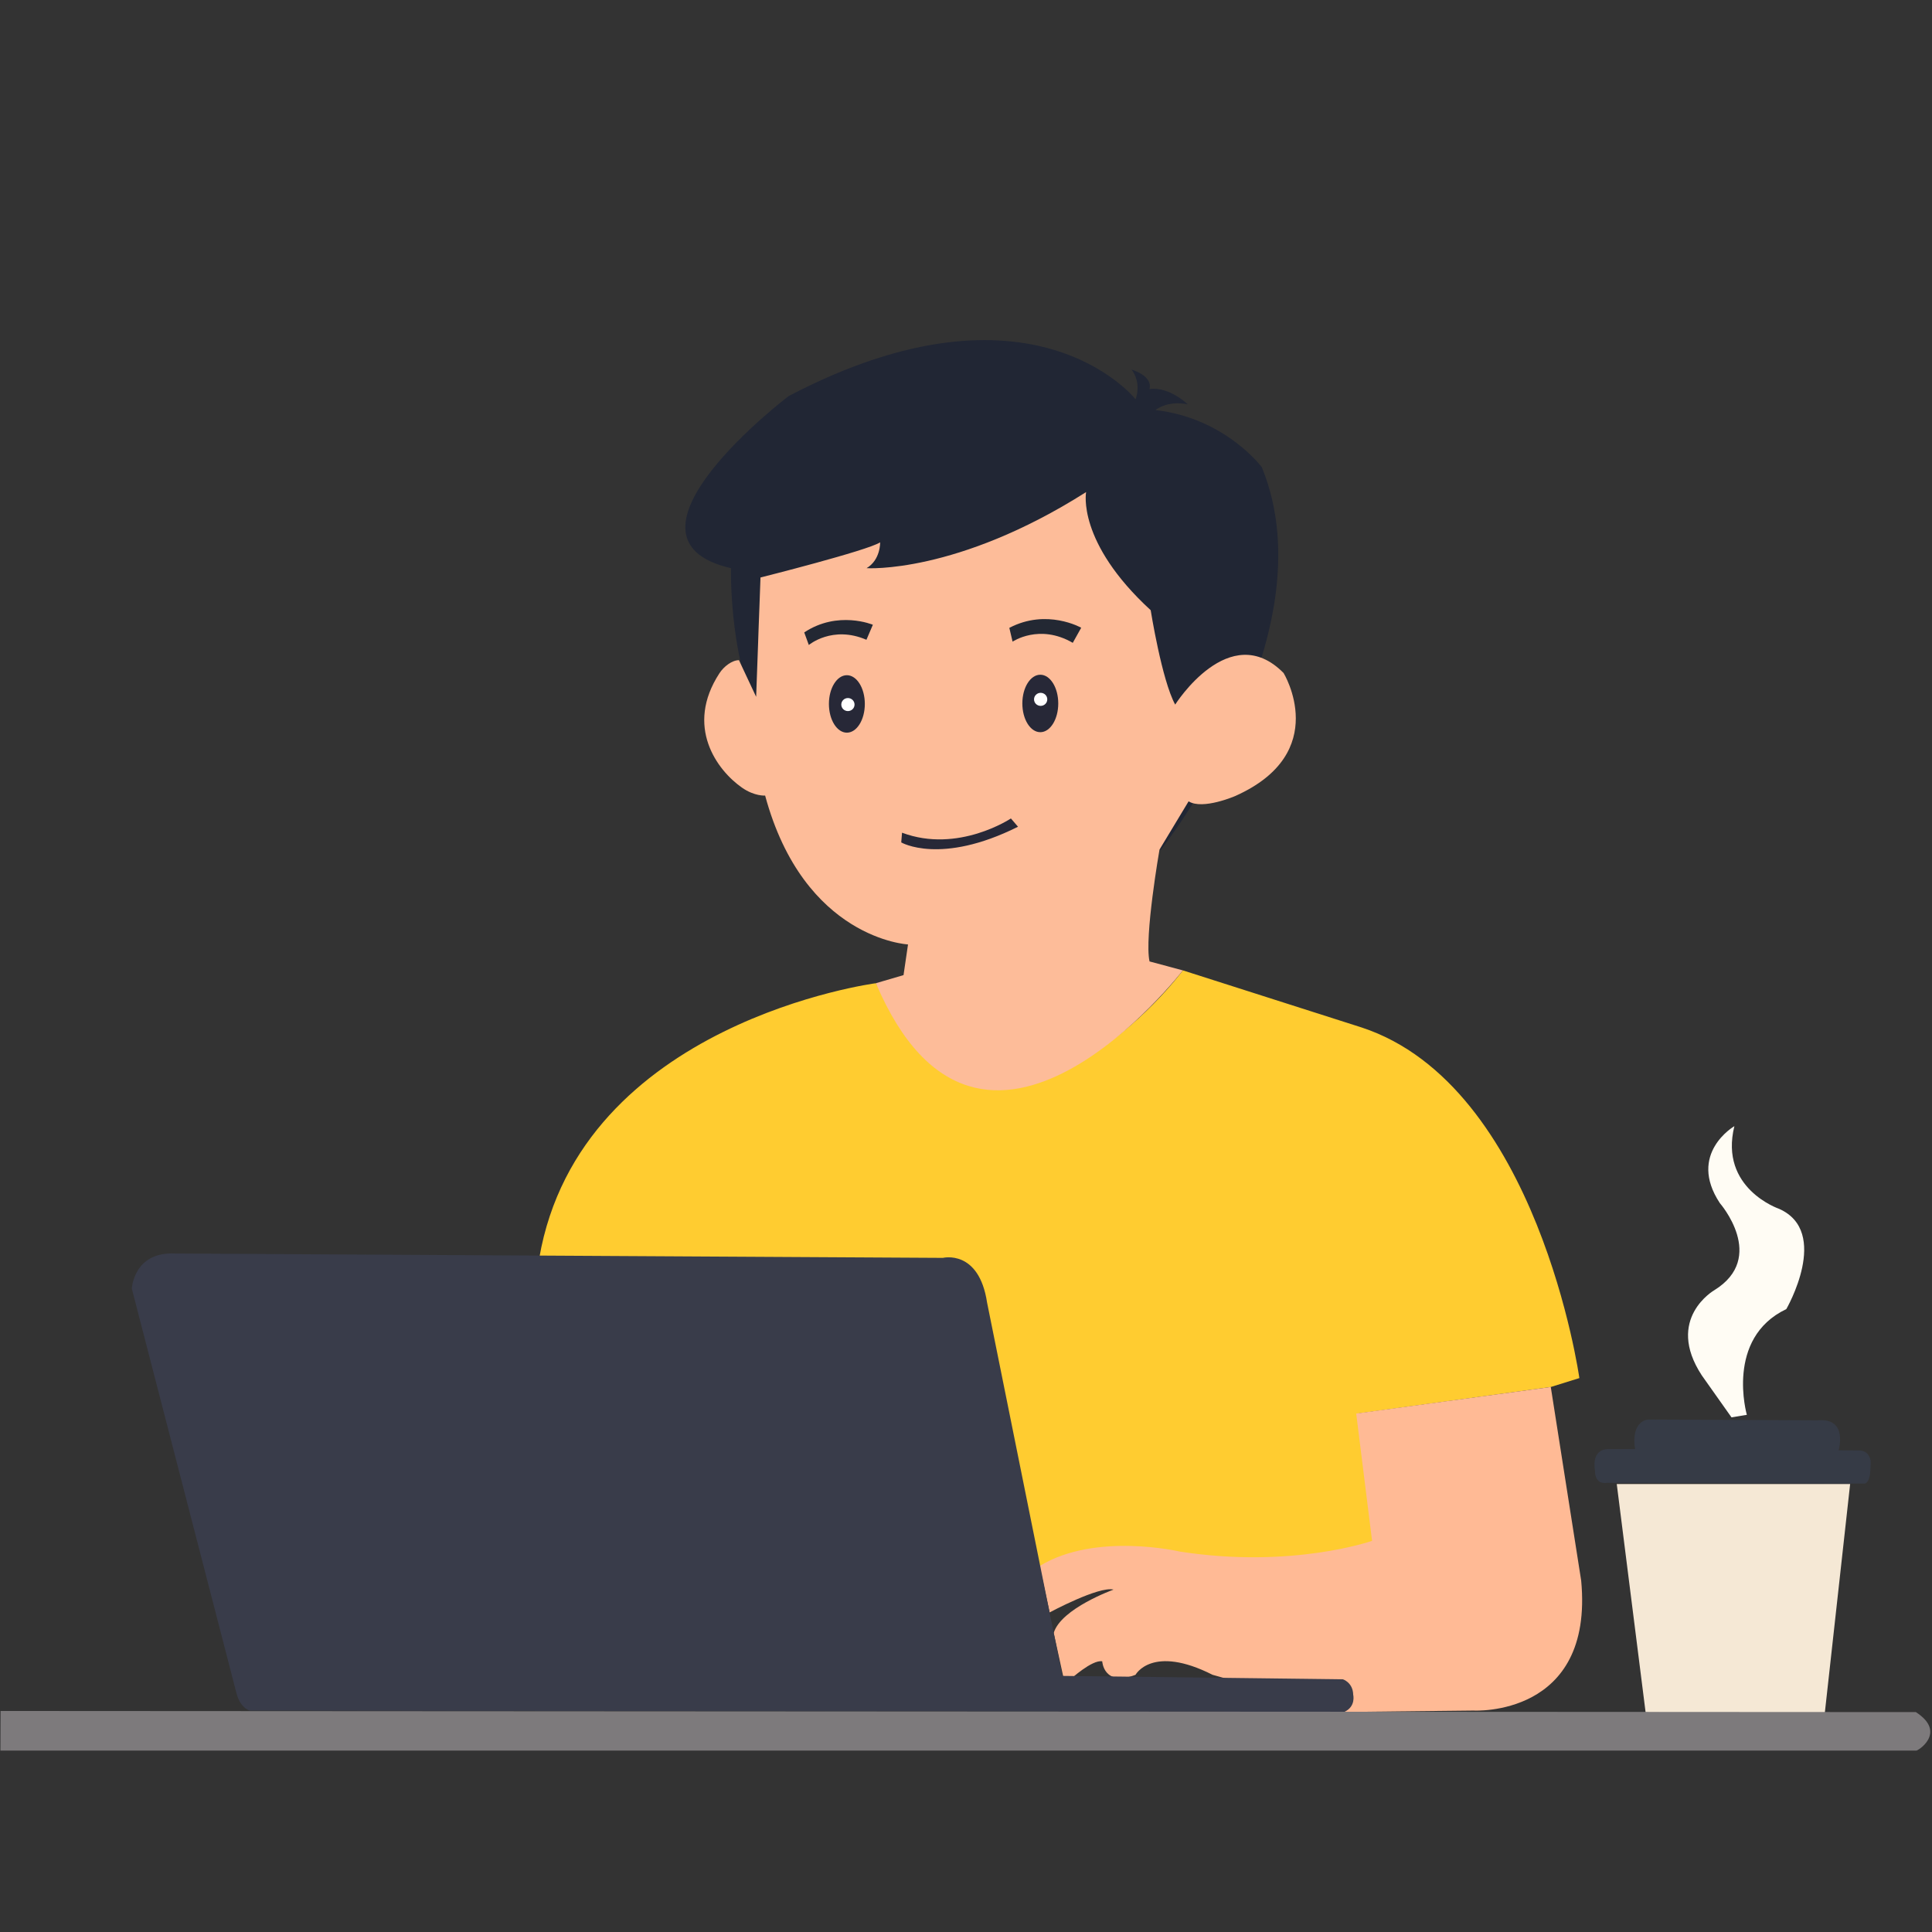 <?xml version="1.0" encoding="UTF-8" standalone="no"?>
<!DOCTYPE svg PUBLIC "-//W3C//DTD SVG 1.1//EN" "http://www.w3.org/Graphics/SVG/1.1/DTD/svg11.dtd">
<svg width="100%" height="100%" viewBox="0 0 300 300" version="1.1" xmlns="http://www.w3.org/2000/svg" xmlns:xlink="http://www.w3.org/1999/xlink" xml:space="preserve" xmlns:serif="http://www.serif.com/" style="fill-rule:evenodd;clip-rule:evenodd;stroke-linejoin:round;stroke-miterlimit:2;">
    <rect x="0" y="0" width="300" height="300" fill="#333333" stroke="none"/>
    <g transform="matrix(0.176,0,0,0.176,-83.815,-132.248)">
        <path d="M1499.81,1501.97C1499.81,1501.97 1650.38,1312.21 1589.53,1163.7C1589.53,1163.7 1557.56,1120.39 1495.68,1113.17C1495.68,1113.17 1505.87,1104.43 1524.12,1108.15C1524.12,1108.15 1507.9,1092.26 1490.33,1094.63C1490.33,1094.63 1494.72,1084.15 1474.44,1077.39C1474.44,1077.39 1483.57,1087.53 1478.16,1103.75C1478.16,1103.75 1387.13,988.036 1171.96,1100.9C1171.96,1100.9 1006.95,1226.31 1121.14,1252.71C1121.14,1252.71 1119.16,1345.11 1152.16,1390.66C1152.16,1390.66 1136.32,1304.85 1152.16,1261.95C1152.16,1261.95 1197.04,1262.61 1252.48,1230.27C1252.48,1230.27 1251.88,1244.72 1240.46,1252.16C1240.46,1252.16 1299.68,1272.46 1434.33,1185.33C1434.33,1185.33 1426.41,1243.41 1491.35,1290.41C1491.35,1290.41 1501.91,1362.75 1512.47,1373.31L1499.81,1501.97Z" style="fill:rgb(33,38,52);"/>
    </g>
    <g transform="matrix(0.176,0,0,0.176,-83.815,-132.248)">
        <path d="M1844.43,1975.11L1869.65,1967.26C1869.65,1967.26 1833.35,1709.02 1677.42,1657.87L1519.83,1607.54C1519.83,1607.54 1364.52,1817.9 1249.01,1618.86C1249.01,1618.86 988.092,1653.01 951.996,1861.34L1277.89,1893.31L1313.98,2090.28L1372.77,2144.94L1504.59,2128.85L1687.5,2141.94L1730.16,2079.85L1695.52,2027.47L1673.33,1998.62L1844.43,1975.11Z" style="fill:rgb(255,204,48);"/>
    </g>
    <g transform="matrix(0.176,0,0,0.176,-83.815,-132.248)">
        <path d="M1519.83,1607.54C1519.83,1607.54 1342.13,1837.87 1249.01,1618.86L1273.38,1611.72L1277.34,1584.66C1277.34,1584.66 1185.59,1580.04 1151.27,1453.31C1151.27,1453.31 1141.97,1454.08 1130.9,1446.36C1108.74,1430.91 1080.32,1392.34 1110.98,1345.37C1114.86,1339.41 1122.04,1333.89 1128.17,1333.85L1143.35,1366.19L1147.18,1260.91C1147.18,1260.91 1241.34,1237.25 1252.74,1229.91C1252.74,1229.91 1253.2,1245.39 1240.76,1252.69C1240.76,1252.69 1319.96,1258.11 1434.45,1185.59C1434.45,1185.59 1425.95,1229.62 1491.44,1289.77C1491.44,1289.77 1501.22,1351.42 1513.05,1373.05C1513.05,1373.05 1561.05,1296.87 1608.7,1345.19C1608.7,1345.19 1651.62,1415.49 1566.12,1453.67C1566.12,1453.67 1537.4,1466.18 1524.89,1458.4L1499.21,1500.98C1499.21,1500.98 1485.69,1578.37 1490.42,1599.66L1519.83,1607.54Z" style="fill:rgb(253,188,153);"/>
        <path d="M1271.36,1494.64C1271.36,1494.64 1305.96,1515.02 1374.39,1480.81L1368.11,1473.51C1368.11,1473.51 1321.49,1504.65 1272.06,1486.07L1271.36,1494.64Z" style="fill:rgb(39,40,55);"/>
        <g transform="matrix(1,0,0,1.154,-7.181,-215.925)">
            <ellipse cx="1401.23" cy="1376.06" rx="15.841" ry="21.966" style="fill:rgb(39,40,55);"/>
        </g>
        <g transform="matrix(0.369,0,0,0.262,877.308,1007.9)">
            <ellipse cx="1401.23" cy="1376.06" rx="15.841" ry="21.966" style="fill:white;"/>
        </g>
        <g transform="matrix(1,0,0,1.154,-177.84,-215.503)">
            <ellipse cx="1401.23" cy="1376.06" rx="15.841" ry="21.966" style="fill:rgb(39,40,55);"/>
        </g>
        <g transform="matrix(0.369,0,0,0.262,707.258,1012.5)">
            <ellipse cx="1401.23" cy="1376.06" rx="15.841" ry="21.966" style="fill:white;"/>
        </g>
        <path d="M1189.82,1320.47C1189.82,1320.47 1210.64,1302.89 1240.65,1315.87L1246.32,1302.62C1246.32,1302.62 1215.5,1289.65 1185.77,1309.38L1189.82,1320.47Z" style="fill:rgb(35,40,51);"/>
        <g transform="matrix(1.034,0.116,-0.119,1.055,296.454,-213.594)">
            <path d="M1189.82,1320.47C1189.82,1320.47 1210.64,1302.89 1240.65,1315.87L1246.32,1302.62C1246.32,1302.62 1215.5,1289.65 1185.77,1309.38L1189.82,1320.47Z" style="fill:rgb(35,40,51);"/>
        </g>
    </g>
    <g transform="matrix(0.176,0,0,0.176,-83.815,-132.248)">
        <path d="M1478.06,2229.04C1478.06,2229.04 1492.58,2201.98 1546.04,2229.04L1663.07,2261.8L1776.35,2260.59C1776.35,2260.59 1882.6,2266.62 1871.25,2145.96L1844.43,1975.11L1672.76,1998.51L1686.76,2110.84C1686.76,2110.84 1616.53,2135.66 1517.26,2120.34C1517.26,2120.34 1442.9,2102.81 1393.43,2133.09L1402.29,2174C1402.29,2174 1445.7,2150.62 1458.68,2153.87C1458.68,2153.87 1412.36,2170.46 1405.88,2192.09L1414.61,2232L1420.56,2233.08C1420.56,2233.08 1439.76,2215.51 1448.68,2217.13C1448.68,2217.13 1449.86,2239.86 1478.06,2229.04Z" style="fill:rgb(255,186,149);"/>
    </g>
    <g transform="matrix(0.176,0,0,0.176,-83.815,-132.248)">
        <path d="M684.925,2245.56L592.519,1888.32C592.519,1888.32 594.079,1855.68 630.483,1857.34L1308.13,1861.19C1308.13,1861.19 1339.96,1853.34 1347.1,1900.7L1413.54,2230L1661.06,2233.01C1661.06,2233.01 1669.89,2235.81 1670.11,2246.62C1670.11,2246.62 1672.71,2257.01 1662.32,2261.76L696.683,2260.64C696.683,2260.64 688.522,2258.82 684.925,2245.56Z" style="fill:rgb(57,60,74);"/>
    </g>
    <g transform="matrix(0.18,0,0,0.179,-92.079,-138.363)">
        <path d="M2085.73,2259.07L2107.6,2060.33L1906.27,2060.37L1931.17,2258.5L2085.73,2259.07Z" style="fill:rgb(245,232,213);"/>
    </g>
    <g transform="matrix(0.176,0,0,0.176,-83.815,-132.248)">
        <path d="M2109.3,2060.32L2121.41,2060.32C2121.41,2060.32 2126.37,2060.06 2126.46,2046.24C2126.55,2032.42 2126.86,2045.84 2126.86,2045.84C2126.86,2045.84 2128.76,2030.73 2115.65,2031.09L2098.32,2031C2098.32,2031 2107.19,2002.08 2079.85,2004.5L1930.53,2003.81C1930.53,2003.81 1914.96,2004.15 1918.76,2029.93L1895.58,2029.93C1895.58,2029.93 1879.99,2028.26 1883.45,2049.2C1883.45,2049.2 1882.77,2061.25 1893.85,2059.69L2109.3,2060.32Z" style="fill:rgb(54,59,70);"/>
    </g>
    <g transform="matrix(0.176,0,0,0.176,-83.815,-132.248)">
        <path d="M478.294,2295.89L2166.84,2295.89C2167.41,2296.7 2194.69,2280.16 2166.51,2261.93L476.724,2260.97L476.599,2295.89L478.294,2295.89Z" style="fill:rgb(125,122,124);"/>
    </g>
    <g transform="matrix(0.176,0,0,0.176,-83.815,-132.248)">
        <path d="M2017.41,1999.66C2017.41,1999.66 1998.04,1932.18 2052.23,1906.38C2052.23,1906.38 2091.71,1838.21 2045.79,1817.89C2045.79,1817.89 1992.82,1799.9 2006.42,1744.98C2006.42,1744.98 1964.68,1769.12 1993.61,1812.91C1993.61,1812.91 2035.51,1860.77 1988.74,1889.69C1988.74,1889.69 1944.94,1914.82 1977.65,1964.84L2003.87,2001.9L2017.41,1999.66Z" style="fill:rgb(255,252,244);"/>
    </g>
</svg>
